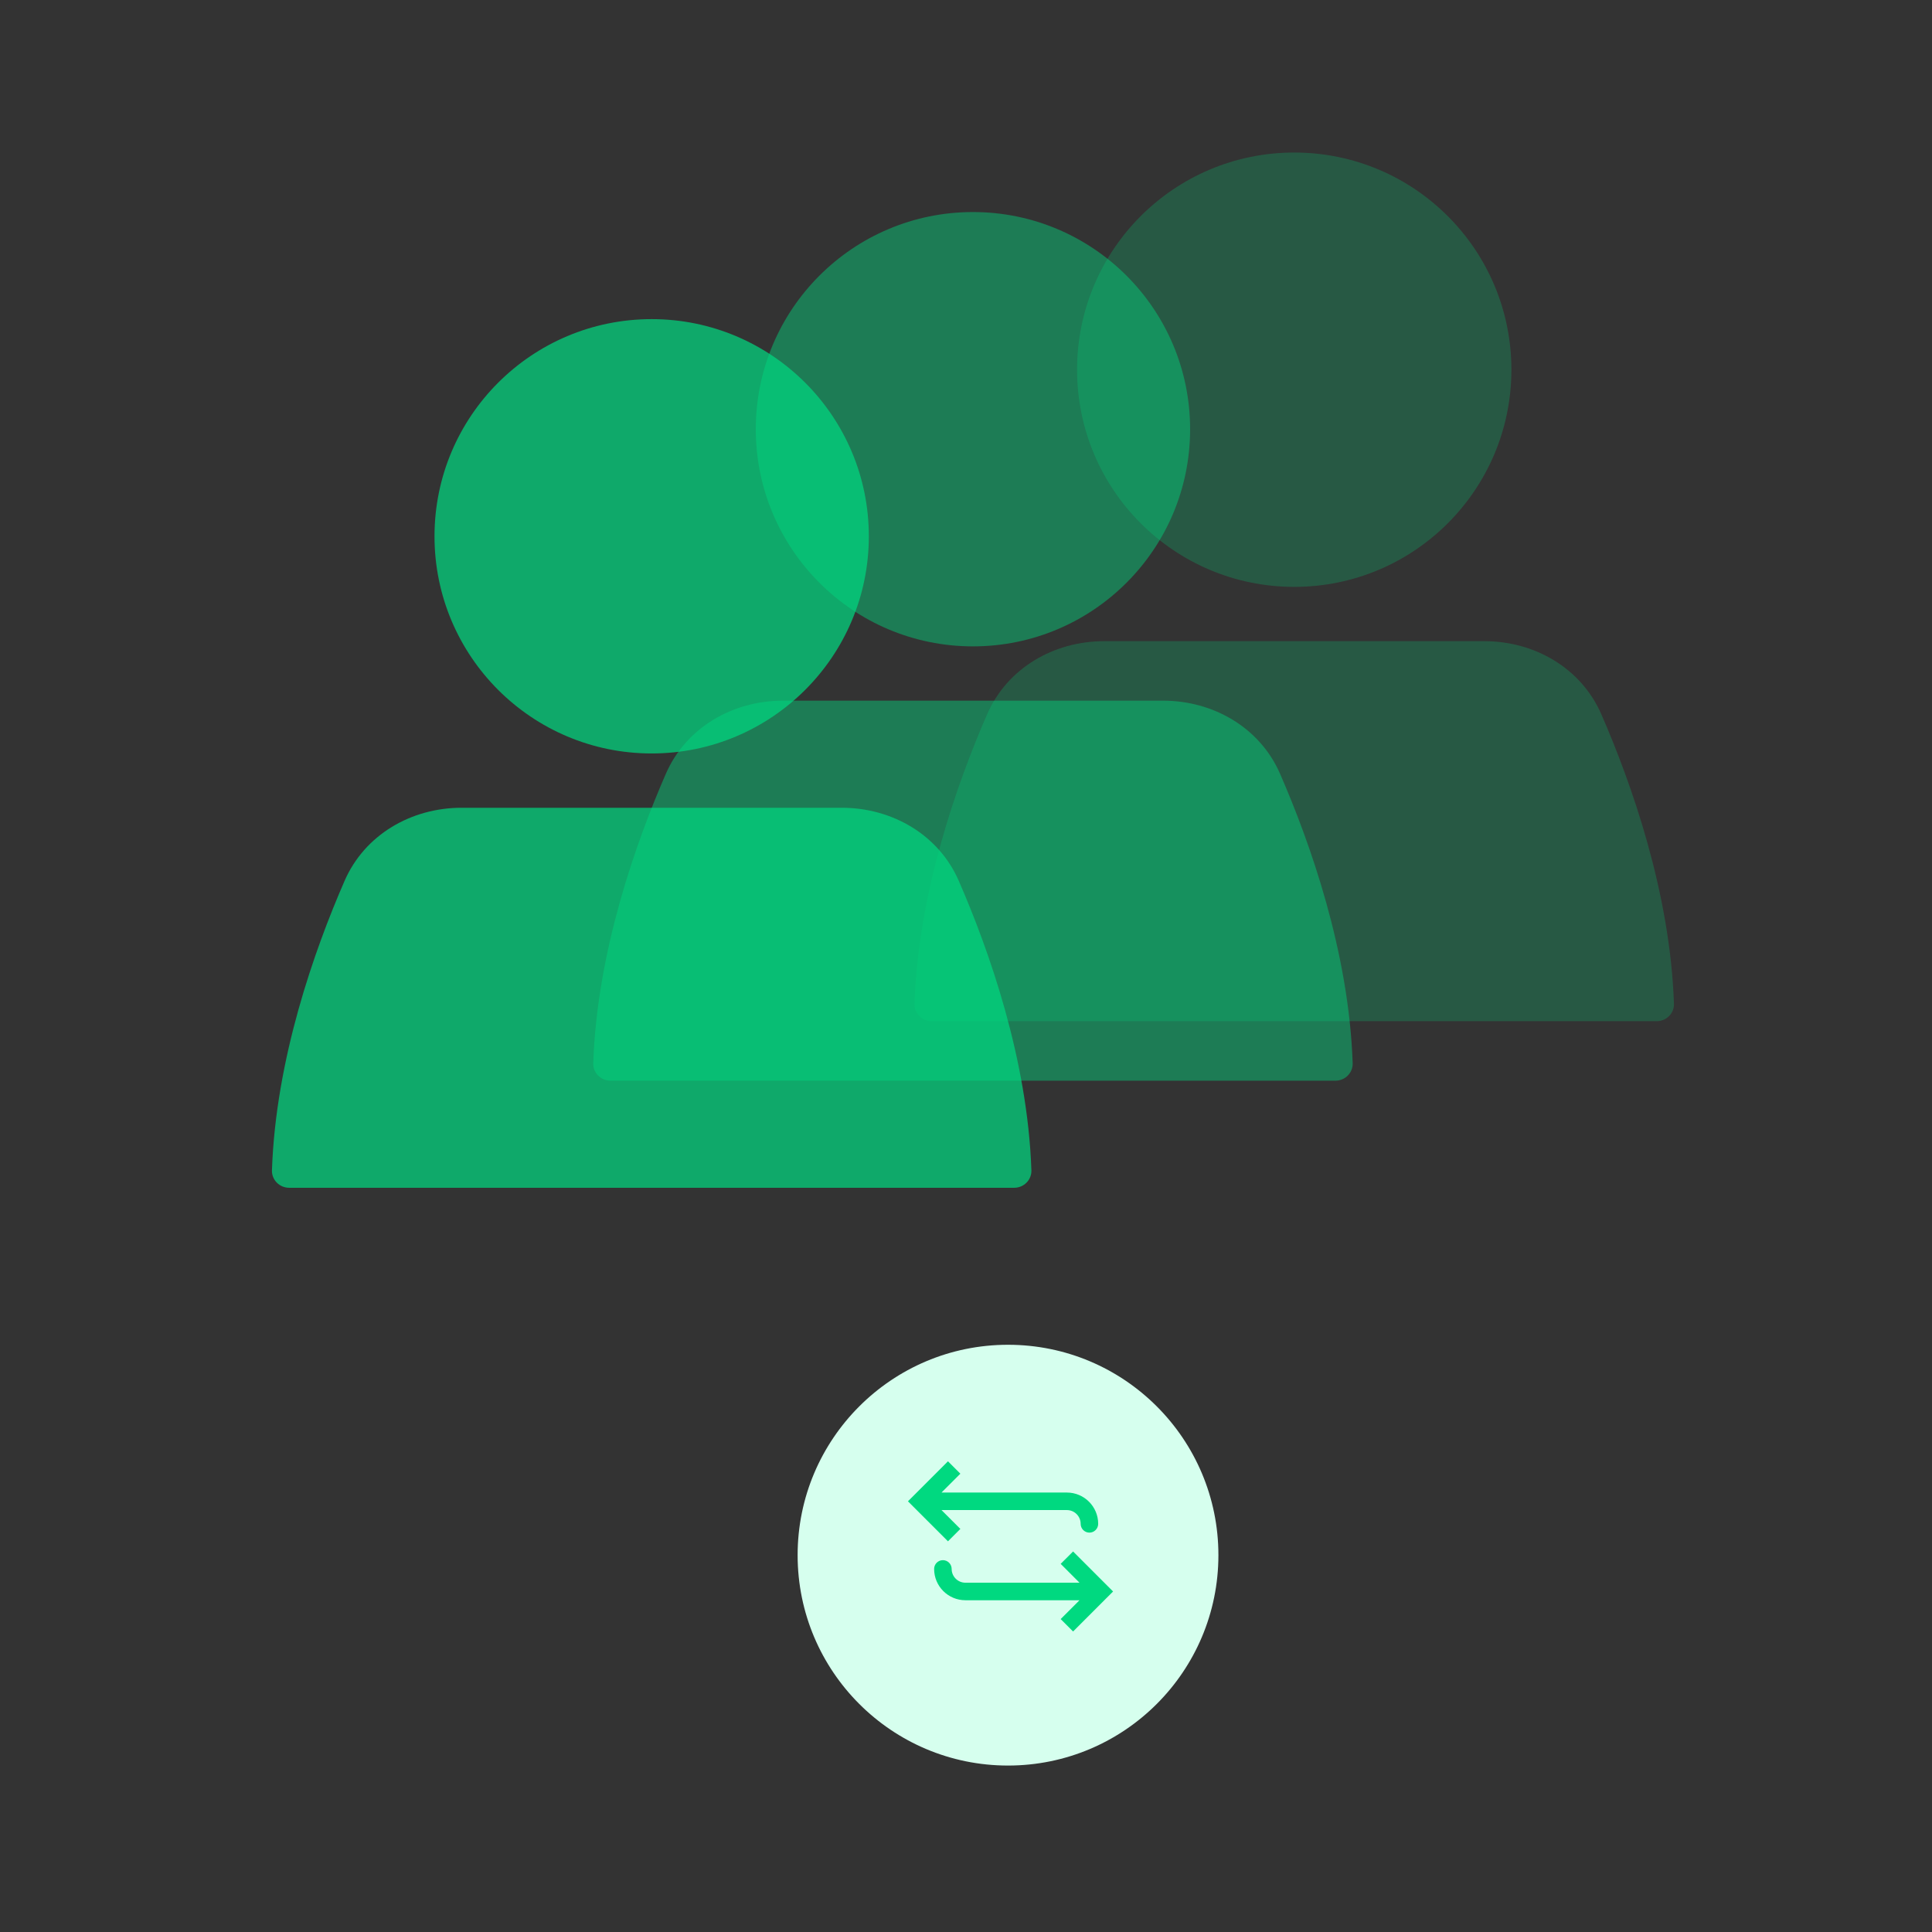 <svg width="139" height="139" viewBox="0 0 139 139" fill="none" xmlns="http://www.w3.org/2000/svg">
<rect x="0" y="0" width="139" height="139" fill="#333333" stroke="none"/>
<circle cx="72.523" cy="111.888" r="15.137" fill="#D6FFEE"/>
<circle cx="93.115" cy="26.599" r="15.624" fill="#00D980" fill-opacity="0.23"/>
<path d="M71.021 51.387C72.468 48.067 75.82 46.13 79.441 46.13H106.788C110.409 46.13 113.761 48.067 115.208 51.387C117.372 56.351 120.161 64.208 120.434 72.21C120.458 72.906 119.891 73.471 119.195 73.471H67.035C66.338 73.471 65.771 72.906 65.795 72.21C66.068 64.208 68.857 56.351 71.021 51.387Z" fill="#00D980" fill-opacity="0.23"/>
<circle cx="70" cy="30.88" r="15.624" fill="#00D980" fill-opacity="0.44"/>
<path d="M47.907 55.667C49.354 52.348 52.706 50.41 56.327 50.41H83.673C87.295 50.41 90.647 52.348 92.094 55.667C94.257 60.631 97.047 68.489 97.32 76.49C97.343 77.186 96.777 77.751 96.08 77.751H43.92C43.224 77.751 42.657 77.186 42.681 76.49C42.953 68.489 45.743 60.631 47.907 55.667Z" fill="#00D980" fill-opacity="0.44"/>
<circle cx="46.885" cy="38.584" r="15.624" fill="#00D980" fill-opacity="0.71"/>
<path d="M24.792 63.372C26.239 60.052 29.591 58.115 33.212 58.115H60.559C64.18 58.115 67.532 60.052 68.979 63.372C71.143 68.336 73.932 76.193 74.205 84.195C74.229 84.891 73.662 85.456 72.965 85.456H20.805C20.109 85.456 19.542 84.891 19.566 84.195C19.839 76.193 22.628 68.336 24.792 63.372Z" fill="#00D980" fill-opacity="0.71"/>
<path d="M79.19 114.501L79.636 114.946L80.082 114.501L79.636 114.055L79.19 114.501ZM68.468 112.879C68.468 112.53 68.186 112.248 67.838 112.248C67.489 112.248 67.207 112.53 67.207 112.879L68.468 112.879ZM77.204 117.379L79.636 114.946L78.744 114.055L76.311 116.487L77.204 117.379ZM79.636 114.055L77.204 111.622L76.311 112.514L78.744 114.946L79.636 114.055ZM79.19 113.87L69.459 113.87L69.459 115.131L79.19 115.131L79.19 113.87ZM69.459 113.87C68.912 113.87 68.468 113.426 68.468 112.879L67.207 112.879C67.207 114.123 68.215 115.131 69.459 115.131L69.459 113.87Z" fill="#00D980"/>
<path d="M66.216 108.013L65.77 108.459L65.324 108.013L65.77 107.567L66.216 108.013ZM76.757 108.013L76.757 108.644L76.757 108.644L76.757 108.013ZM79.01 109.635C79.01 109.983 78.728 110.266 78.379 110.266C78.031 110.266 77.749 109.983 77.749 109.635L79.01 109.635ZM68.203 110.892L65.77 108.459L66.662 107.567L69.094 110L68.203 110.892ZM65.77 107.567L68.203 105.135L69.094 106.027L66.662 108.459L65.77 107.567ZM66.216 107.383L76.757 107.383L76.757 108.644L66.216 108.644L66.216 107.383ZM76.757 107.383C78.001 107.383 79.01 108.391 79.01 109.635L77.749 109.635C77.749 109.088 77.305 108.644 76.757 108.644L76.757 107.383Z" fill="#00D980"/>
</svg>
